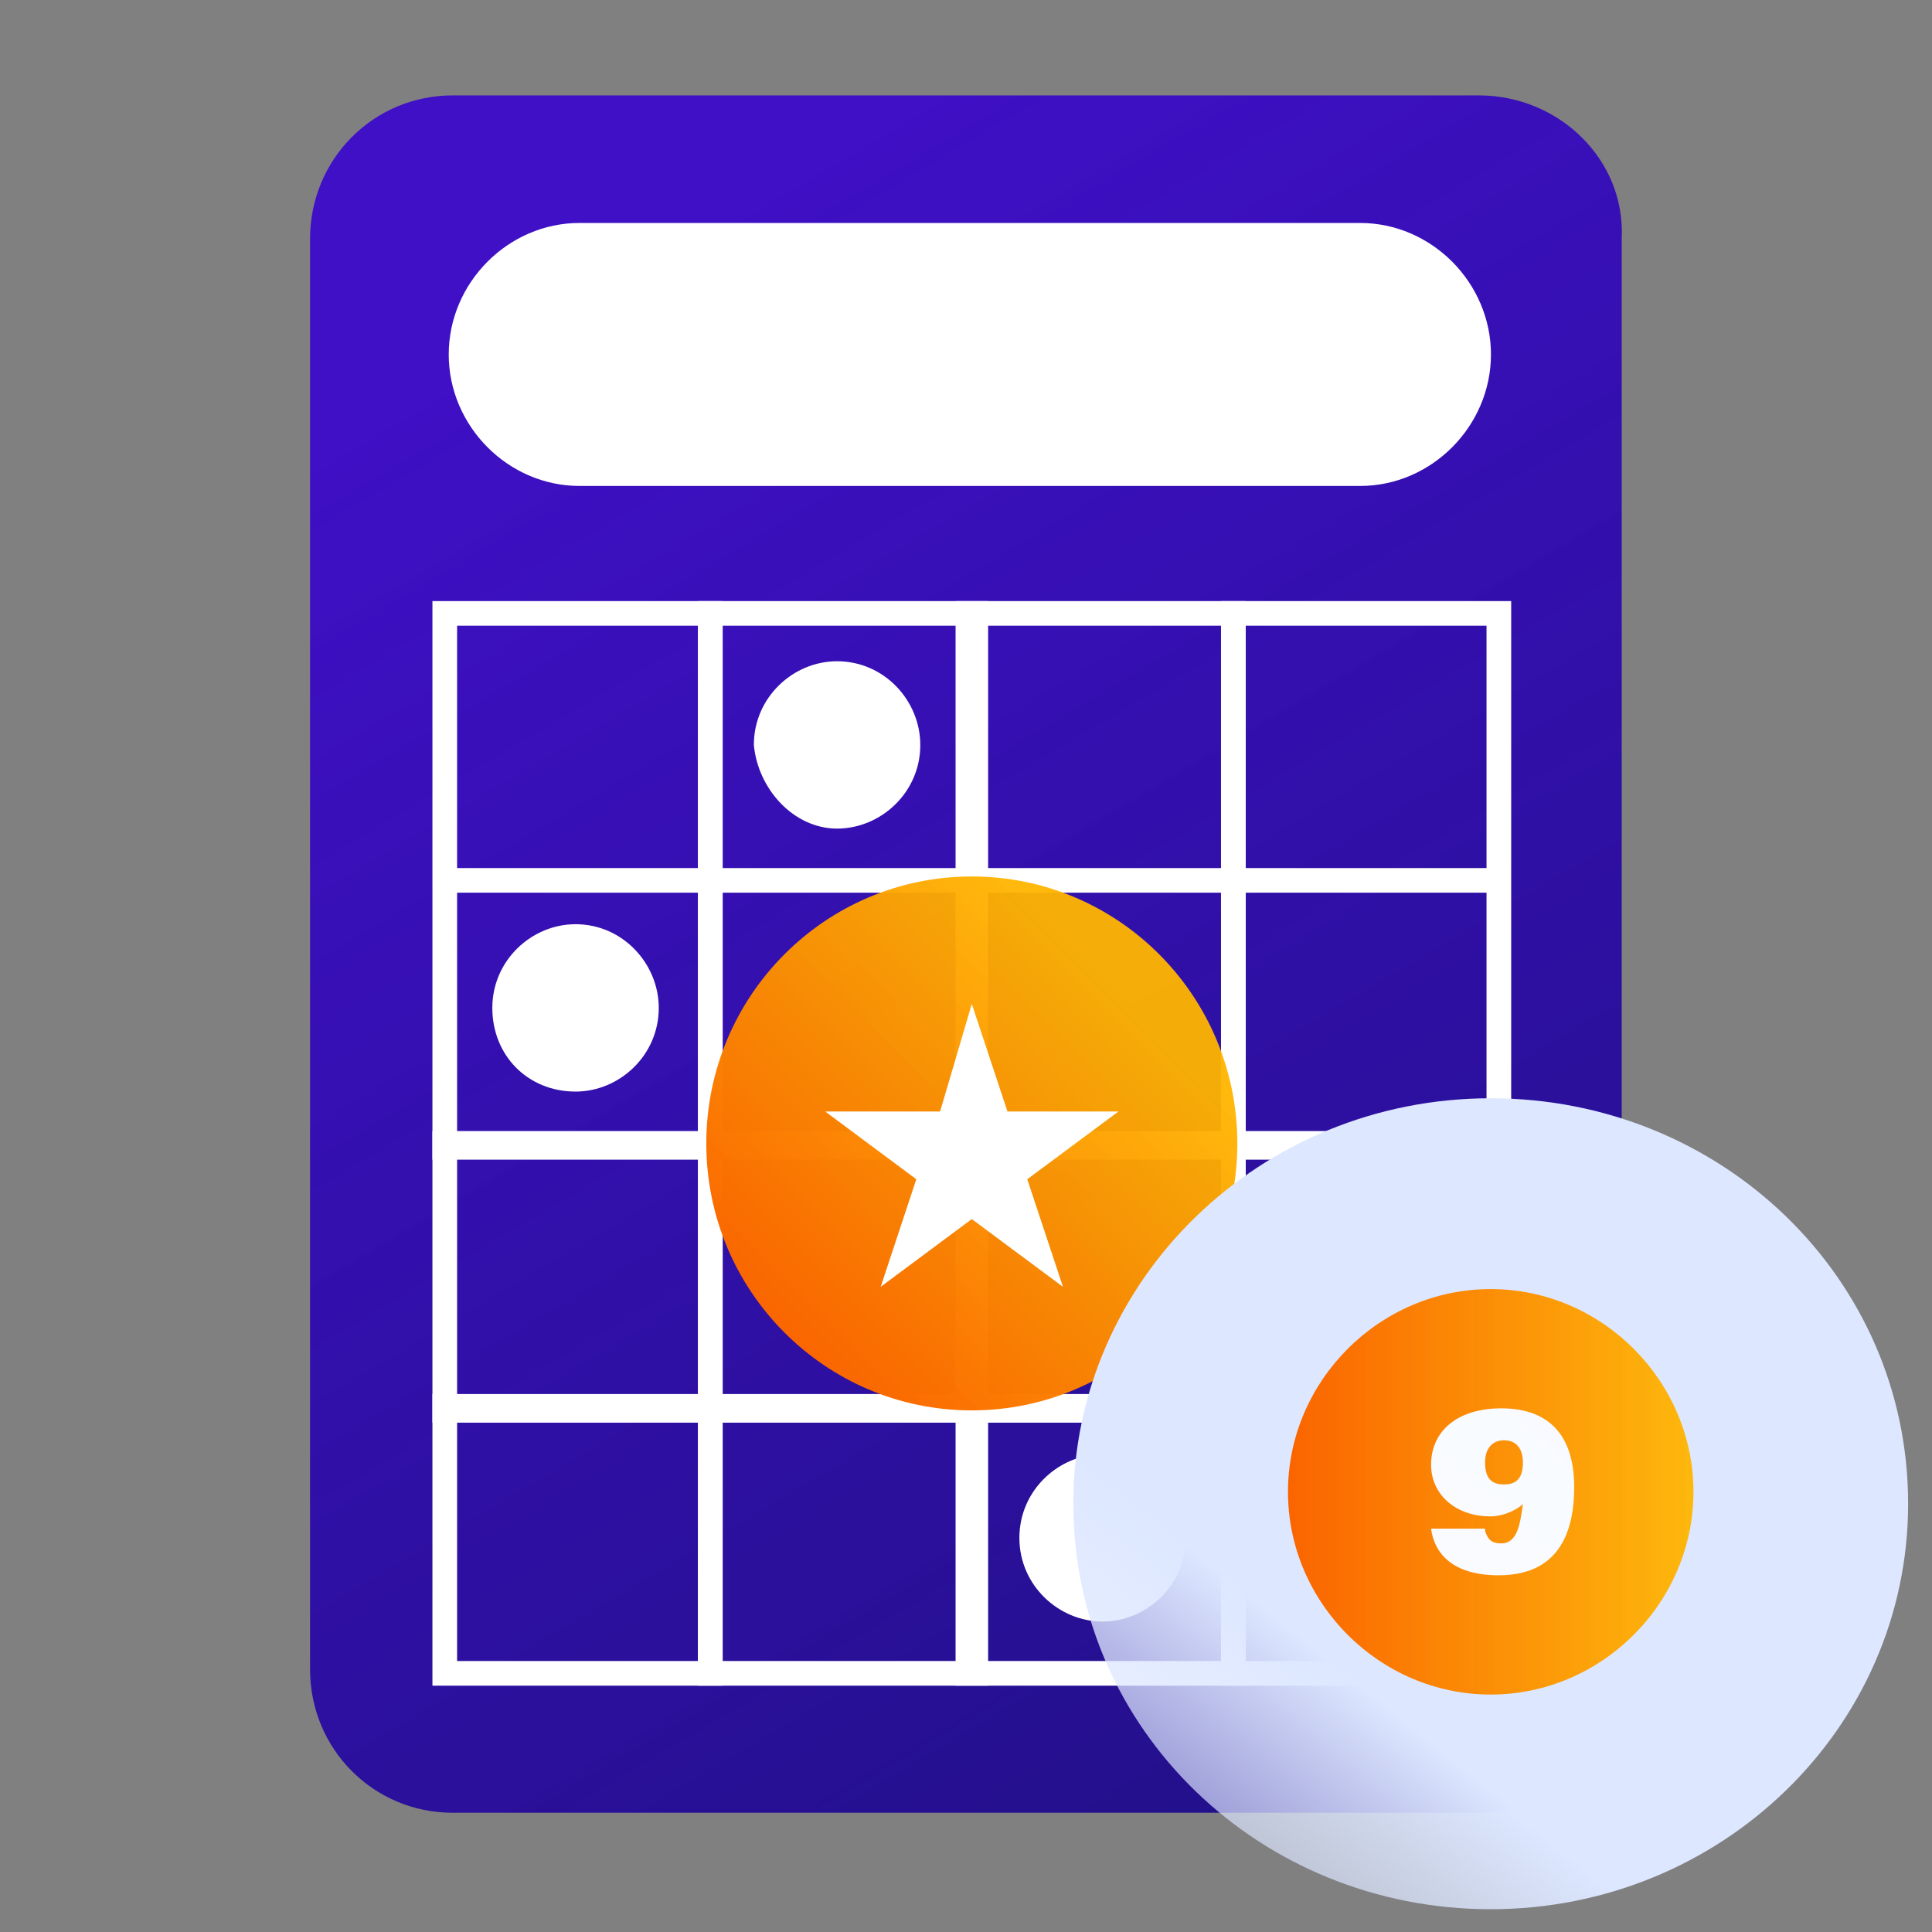 <svg width="81" height="81" fill="none" xmlns="http://www.w3.org/2000/svg"><rect width="100%" height="100%" fill="#808080" stroke="none"/><g clip-path="url(#clip0)"><path d="M62.01 4H18.98c-3.323 0-5.981 2.673-5.981 6.014v59.972c0 3.341 2.658 6.014 5.98 6.014h43.032c3.322 0 5.98-2.673 5.98-6.014V10.014C68.159 6.673 65.334 4 62.012 4z" fill="url(#paint0_linear)"/><path d="M62.84 58.962H51.708v11.193H62.84V58.962z" stroke="#fff" stroke-width="1.034" stroke-miterlimit="10"/><path d="M62.84 47.937H51.708v11.192H62.84V47.937z" stroke="#fff" stroke-width="1.034" stroke-miterlimit="10"/><path d="M62.84 36.91H51.708v11.193H62.84V36.911zM62.84 25.717H51.708V36.91H62.84V25.717zM51.71 58.962H40.58v11.193h11.132V58.962z" stroke="#fff" stroke-width="1.034" stroke-miterlimit="10"/><path d="M51.71 47.937H40.58v11.192h11.132V47.937z" stroke="#fff" stroke-width="1.034" stroke-miterlimit="10"/><path d="M51.71 36.91H40.58v11.193h11.132V36.911zM51.71 25.717H40.58V36.91h11.132V25.717zM40.91 58.962H29.78v11.193H40.91V58.962z" stroke="#fff" stroke-width="1.034" stroke-miterlimit="10"/><path d="M40.91 47.937H29.78v11.192H40.91V47.937z" stroke="#fff" stroke-width="1.034" stroke-miterlimit="10"/><path d="M40.91 36.91H29.78v11.193H40.91V36.911zM40.91 25.717H29.78V36.91H40.91V25.717zM29.779 58.962H18.647v11.193H29.78V58.962z" stroke="#fff" stroke-width="1.034" stroke-miterlimit="10"/><path d="M29.779 47.937H18.647v11.192H29.78V47.937z" stroke="#fff" stroke-width="1.034" stroke-miterlimit="10"/><path d="M29.779 36.91H18.647v11.193H29.78V36.911zM29.779 25.717H18.647V36.91H29.78V25.717z" stroke="#fff" stroke-width="1.034" stroke-miterlimit="10"/><path d="M57.026 20.374h-32.73c-2.99 0-5.483-2.506-5.483-5.513s2.492-5.513 5.483-5.513h32.73c2.99 0 5.483 2.506 5.483 5.513s-2.492 5.513-5.483 5.513z" fill="#fff"/><path d="M40.744 59.131c6.147 0 11.132-5.011 11.132-11.192S46.89 36.746 40.744 36.746c-6.147 0-11.132 5.012-11.132 11.193 0 6.18 4.985 11.192 11.132 11.192z" fill="url(#paint1_linear)"/><path d="M40.743 42.09l1.496 4.51h4.652l-3.822 2.84 1.496 4.51-3.822-2.84-3.82 2.84 1.494-4.51-3.82-2.84h4.817l1.33-4.51zM57.359 56.957c1.827 0 3.489-1.504 3.489-3.508 0-2.005-1.495-3.508-3.49-3.508-1.827 0-3.488 1.503-3.488 3.508 0 2.004 1.495 3.508 3.489 3.508zM24.13 45.765c1.827 0 3.489-1.504 3.489-3.508 0-1.838-1.496-3.509-3.49-3.509-1.827 0-3.488 1.504-3.488 3.509 0 2.004 1.495 3.508 3.489 3.508zM35.095 34.739c1.827 0 3.489-1.504 3.489-3.508 0-1.838-1.495-3.508-3.49-3.508-1.827 0-3.488 1.503-3.488 3.508.166 1.837 1.661 3.508 3.489 3.508zM46.227 67.984c1.828 0 3.489-1.503 3.489-3.508 0-1.837-1.495-3.508-3.489-3.508-1.827 0-3.489 1.503-3.489 3.508s1.662 3.508 3.49 3.508z" fill="#fff"/></g><path d="M62.499 80.045c9.666 0 17.5-7.61 17.5-17 0-9.471-7.834-17-17.5-17-9.667 0-17.5 7.61-17.5 17 0 9.472 7.833 17 17.5 17z" fill="url(#paint2_linear)"/><path d="M62.499 71.045c4.654 0 8.5-3.845 8.5-8.5 0-4.654-3.846-8.5-8.5-8.5-4.655 0-8.5 3.846-8.5 8.5 0 4.655 3.845 8.5 8.5 8.5z" fill="url(#paint3_linear)"/><path d="M62.263 64.192c.113.31.226.515.679.515.68 0 .792-.823.906-1.647-.34.309-.906.515-1.359.515-1.472 0-2.49-.927-2.49-2.162 0-1.441 1.132-2.368 2.943-2.368 2.264 0 3.057 1.442 3.057 3.294 0 1.956-.68 3.706-3.17 3.706-2.038 0-2.717-1.029-2.83-1.956h2.264v.103zm0-2.882c0 .618.226.927.792.927.566 0 .793-.31.793-.927 0-.515-.227-.926-.793-.926-.453 0-.792.309-.792.926z" fill="url(#paint4_linear)"/><defs><linearGradient id="paint0_linear" x1="12.999" y1="16.545" x2="51.155" y2="80.951" gradientUnits="userSpaceOnUse"><stop stop-color="#3803CE" stop-opacity=".9"/><stop offset="1" stop-color="#211087"/></linearGradient><linearGradient id="paint1_linear" x1="32.566" y1="56.198" x2="47.145" y2="41.698" gradientUnits="userSpaceOnUse"><stop stop-color="#FA6400"/><stop offset="1" stop-color="#FFB500" stop-opacity=".95"/></linearGradient><linearGradient id="paint2_linear" x1="57.668" y1="71.138" x2="42.385" y2="90.215" gradientUnits="userSpaceOnUse"><stop stop-color="#DDE7FF"/><stop offset="1" stop-color="#DDE7FF" stop-opacity="0"/></linearGradient><linearGradient id="paint3_linear" x1="53.954" y1="62.471" x2="71.043" y2="62.471" gradientUnits="userSpaceOnUse"><stop stop-color="#FA6400"/><stop offset="1" stop-color="#FFB500" stop-opacity=".95"/></linearGradient><linearGradient id="paint4_linear" x1="42.82" y1="80.872" x2="78.518" y2="41.614" gradientUnits="userSpaceOnUse"><stop stop-color="#fff"/><stop offset="1" stop-color="#F2F7FF"/></linearGradient><clipPath id="clip0"><path fill="#fff" transform="translate(12.999 4)" d="M0 0h55v72H0z"/></clipPath></defs></svg>